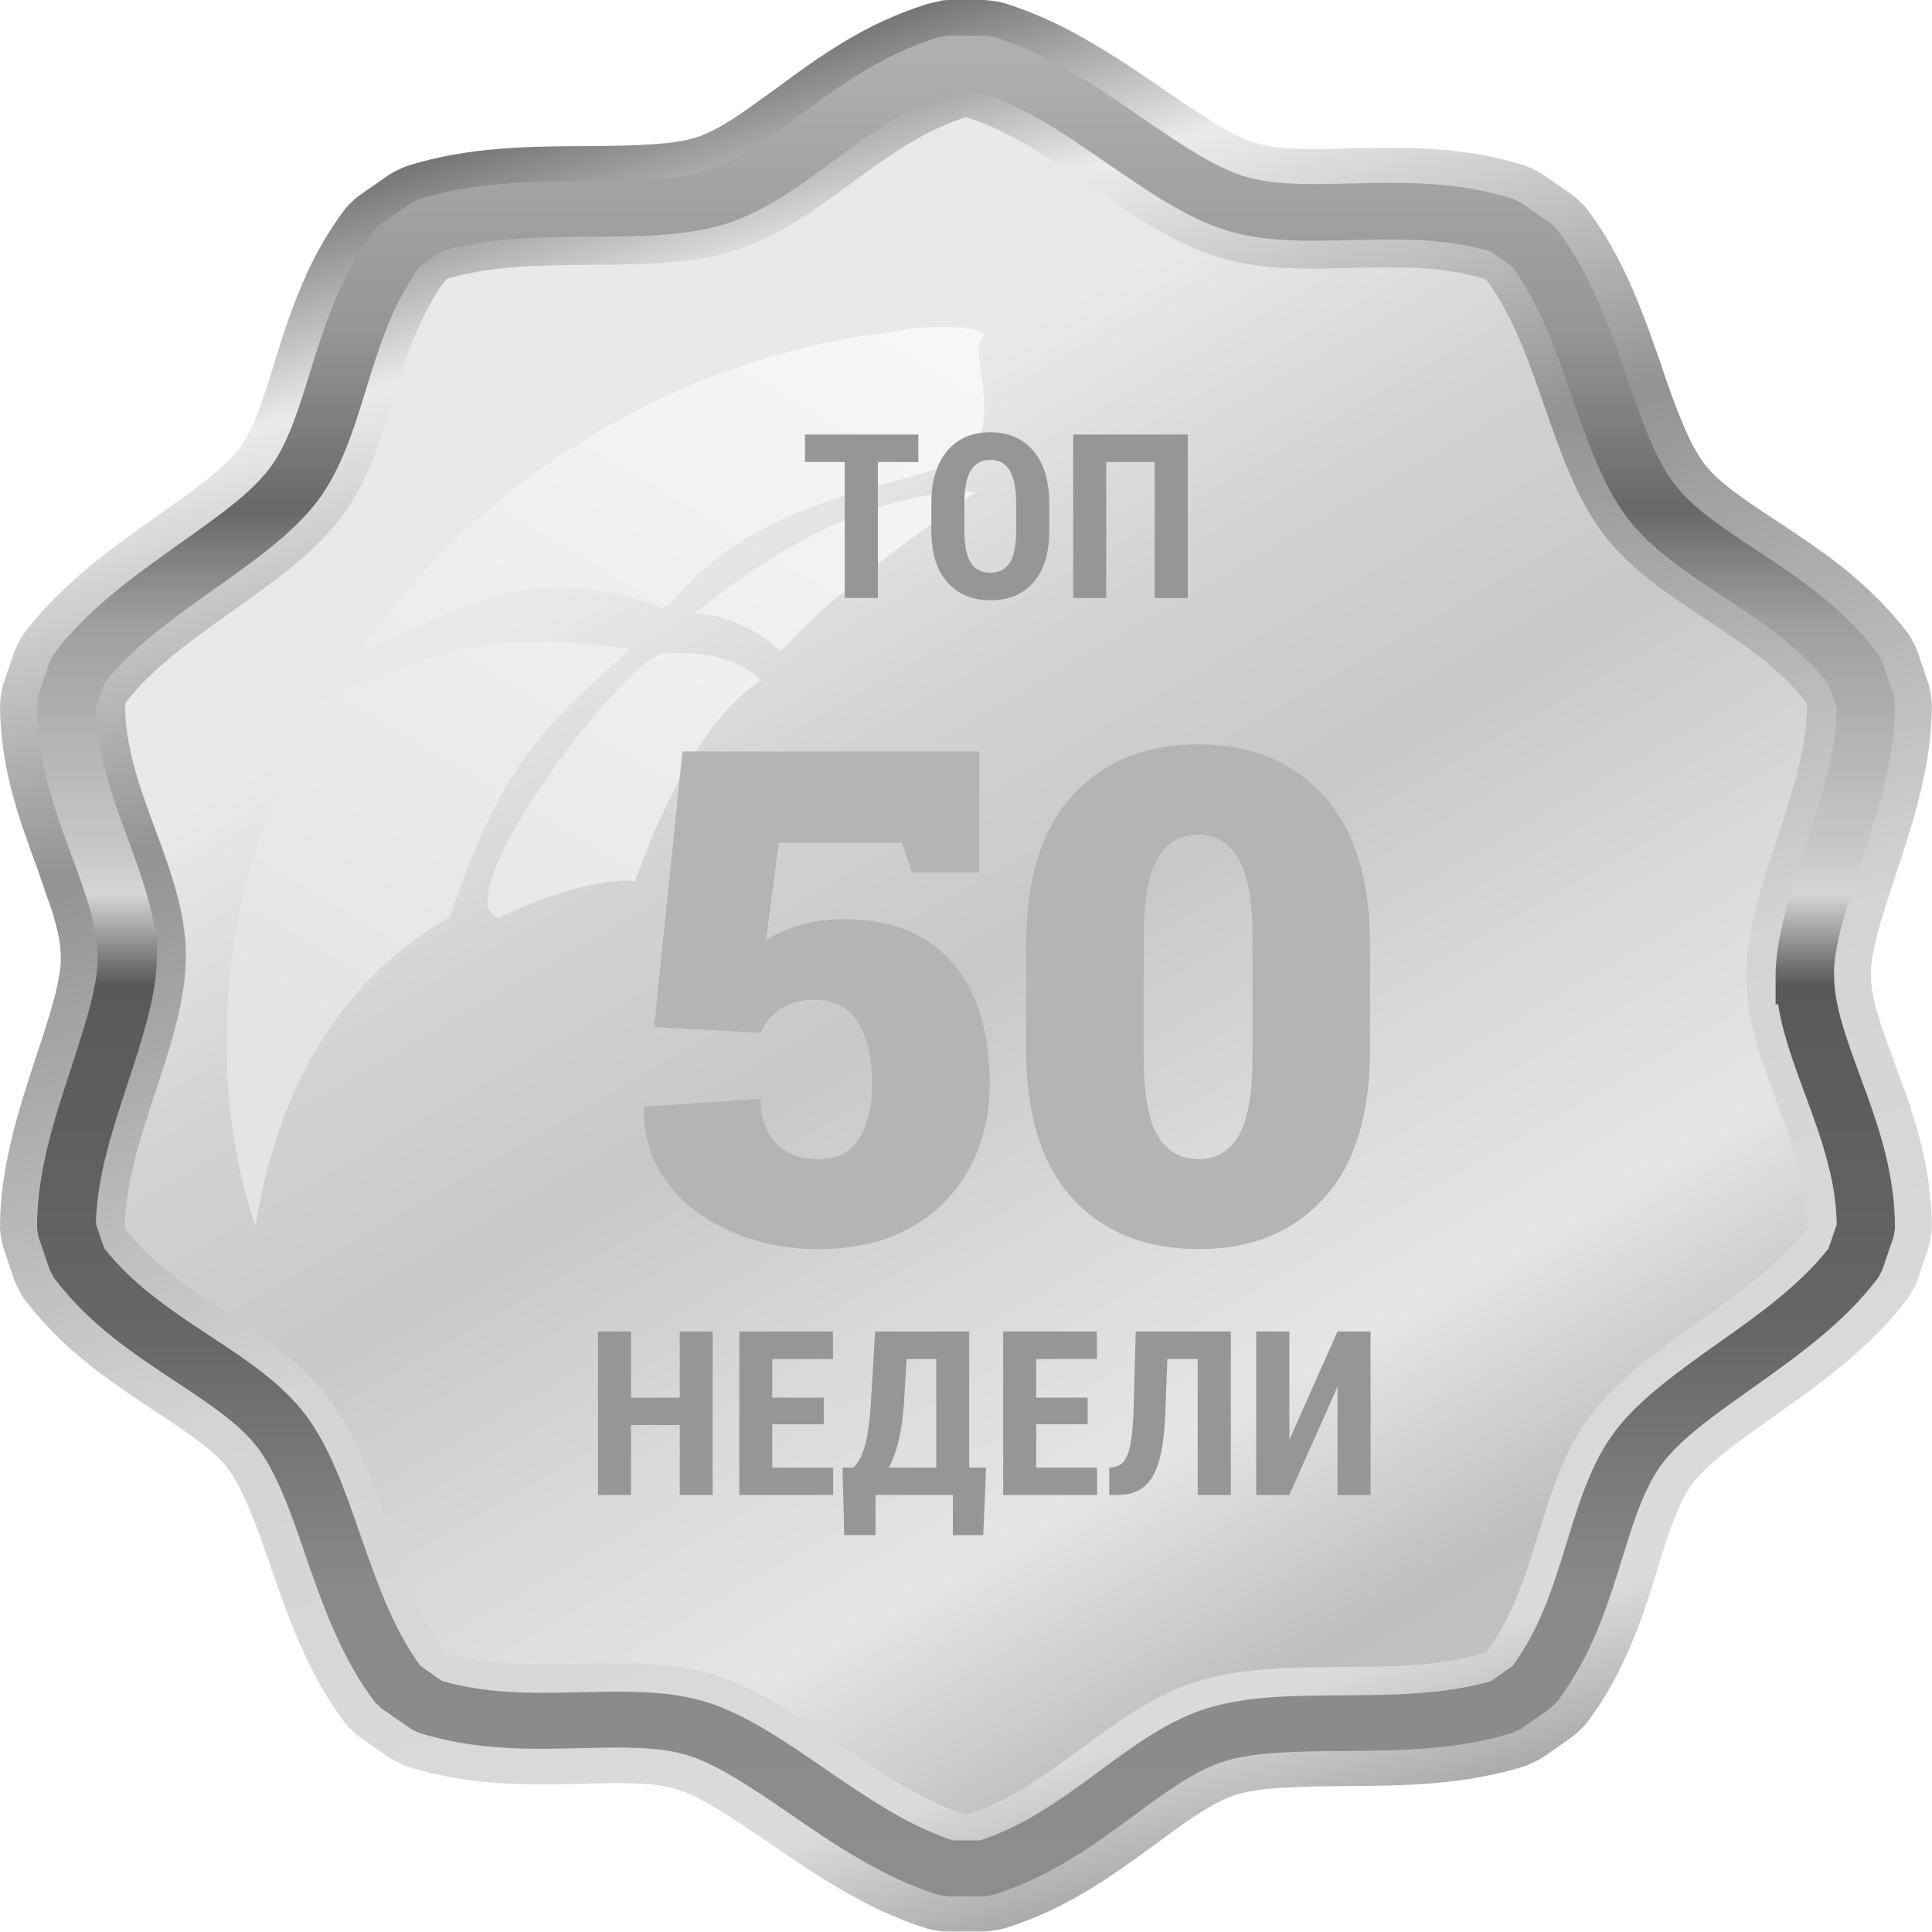 <svg width="84" height="84" viewBox="0 0 84 84" fill="none" xmlns="http://www.w3.org/2000/svg">
<path fill-rule="evenodd" clip-rule="evenodd" d="M43.676 0.138C44.35 0.349 45.008 0.609 45.648 0.903C46.248 1.179 46.848 1.5 47.454 1.855C48.071 2.215 48.596 2.547 49.086 2.868C49.547 3.173 50.049 3.516 50.551 3.859L50.592 3.887C51.347 4.407 52.103 4.922 52.801 5.349C53.441 5.736 54.047 6.046 54.577 6.212C55.587 6.528 57.069 6.495 58.557 6.456L58.69 6.445H59.065C60.132 6.423 61.199 6.406 62.278 6.478C63.57 6.561 64.896 6.761 66.275 7.192L66.5 7.281L66.857 7.453L67.077 7.58L68.357 8.471L68.547 8.626L68.83 8.898L68.992 9.08C70.612 11.223 71.449 13.632 72.285 16.04L72.308 16.112V16.118L72.314 16.14C72.579 16.91 72.85 17.685 73.185 18.471C73.462 19.13 73.762 19.711 74.091 20.149C74.396 20.553 74.829 20.946 75.325 21.323C75.85 21.727 76.513 22.164 77.176 22.602L77.194 22.613L77.24 22.64L77.269 22.662C77.713 22.956 78.157 23.249 78.641 23.587C79.161 23.947 79.651 24.301 80.084 24.645C80.585 25.043 81.081 25.475 81.572 25.962C82.062 26.45 82.523 26.97 82.956 27.535L83.089 27.745L83.267 28.083L83.36 28.299L83.85 29.739L83.908 29.966L83.971 30.342L83.994 30.586C83.994 33.282 83.204 35.674 82.414 38.066H82.408H82.414C82.108 38.985 81.808 39.904 81.624 40.608C81.554 40.884 81.485 41.172 81.433 41.466C81.393 41.698 81.358 41.909 81.347 42.097V42.407C81.347 42.911 81.456 43.476 81.629 44.062C81.808 44.677 82.079 45.419 82.356 46.166V46.172L82.431 46.377L83.106 48.21H83.077C83.21 48.614 83.337 49.023 83.446 49.439C83.608 50.037 83.74 50.662 83.838 51.338C83.937 52.013 83.994 52.694 83.994 53.387L83.971 53.63L83.908 54.007L83.85 54.234L83.36 55.673L83.267 55.889L83.089 56.233L82.956 56.443C82.541 56.997 82.079 57.517 81.589 58.01C81.116 58.486 80.608 58.94 80.089 59.366C79.582 59.787 79.08 60.169 78.584 60.54C78.14 60.867 77.621 61.238 77.096 61.603C76.738 61.858 76.375 62.113 75.936 62.434C75.532 62.727 75.181 62.993 74.915 63.209C74.644 63.425 74.385 63.657 74.131 63.901C73.923 64.106 73.733 64.311 73.577 64.521C73.433 64.71 73.306 64.92 73.191 65.141C73.07 65.374 72.948 65.651 72.827 65.95C72.695 66.282 72.573 66.631 72.452 66.996C72.279 67.517 72.187 67.821 72.095 68.12C71.939 68.63 71.783 69.139 71.587 69.715C71.408 70.252 71.207 70.806 70.964 71.392C70.71 72.002 70.434 72.594 70.122 73.159C69.793 73.757 69.418 74.344 68.992 74.903L68.83 75.091L68.547 75.362L68.357 75.517L67.077 76.409L66.857 76.536L66.5 76.708L66.275 76.796C64.925 77.217 63.575 77.428 62.226 77.538C60.997 77.638 59.67 77.649 58.349 77.66C57.9 77.666 57.45 77.666 56.965 77.677C56.561 77.688 56.123 77.705 55.627 77.738C55.229 77.766 54.871 77.799 54.56 77.849C54.272 77.893 53.995 77.954 53.741 78.031C53.251 78.186 52.731 78.463 52.195 78.801C51.63 79.155 50.978 79.637 50.32 80.119L50.263 80.163L50.257 80.168L50.199 80.207L50.176 80.229H50.17C49.819 80.49 49.444 80.761 48.907 81.137C48.411 81.481 47.915 81.813 47.419 82.118C46.842 82.466 46.26 82.787 45.666 83.07C45.048 83.358 44.391 83.618 43.681 83.839L43.445 83.895L43.053 83.956L42.799 83.978H41.218L40.953 83.972L40.561 83.911L40.324 83.856C39.65 83.646 38.992 83.385 38.352 83.092C37.752 82.815 37.152 82.494 36.546 82.14C35.935 81.785 35.404 81.453 34.914 81.126C34.441 80.816 33.928 80.462 33.408 80.108C32.653 79.587 31.897 79.072 31.136 78.618C30.807 78.419 30.49 78.247 30.201 78.109C29.93 77.976 29.671 77.871 29.423 77.793C28.413 77.478 26.931 77.511 25.443 77.549L25.31 77.561H24.935C24.508 77.572 24.07 77.577 23.614 77.577C22.991 77.577 22.386 77.566 21.815 77.533C21.14 77.494 20.477 77.422 19.813 77.311C19.133 77.195 18.44 77.035 17.731 76.813L17.506 76.725L17.148 76.553L16.929 76.425L15.649 75.534L15.453 75.379L15.17 75.108L15.008 74.919C13.388 72.777 12.551 70.368 11.715 67.965L11.692 67.899V67.893L11.686 67.871C11.415 67.101 11.15 66.326 10.815 65.54C10.538 64.881 10.238 64.294 9.915 63.862C9.61 63.458 9.177 63.071 8.675 62.688C8.15 62.284 7.487 61.847 6.824 61.41L6.806 61.398L6.76 61.371L6.731 61.349C6.287 61.055 5.843 60.762 5.359 60.424C4.839 60.064 4.349 59.71 3.917 59.366C3.415 58.968 2.919 58.536 2.428 58.049C1.938 57.561 1.477 57.041 1.044 56.471L0.911 56.26L0.733 55.917L0.64 55.701L0.15 54.261L0.092 54.034L0.023 53.652L0 53.403C0 52.047 0.208 50.745 0.513 49.478C0.813 48.243 1.194 47.08 1.575 45.923H1.58H1.575C1.88 45.004 2.18 44.085 2.365 43.376C2.434 43.099 2.503 42.811 2.555 42.518C2.596 42.285 2.63 42.075 2.642 41.886V41.576C2.642 40.962 2.463 40.236 2.215 39.461H2.209L1.707 38.016L1.644 37.817C0.819 35.591 0 33.36 0 30.591L0.023 30.348L0.087 29.971L0.144 29.744L0.634 28.305L0.727 28.089L0.906 27.751L1.038 27.54C1.454 26.987 1.915 26.472 2.405 25.979C2.884 25.503 3.386 25.054 3.905 24.622C4.413 24.202 4.914 23.82 5.41 23.454C5.855 23.128 6.374 22.757 6.893 22.391C7.256 22.136 7.614 21.882 8.058 21.561C8.462 21.267 8.814 21.001 9.079 20.785C9.35 20.57 9.61 20.337 9.863 20.093C10.071 19.889 10.261 19.684 10.417 19.473C10.561 19.285 10.688 19.075 10.803 18.853C10.925 18.62 11.046 18.344 11.167 18.045C11.3 17.712 11.421 17.364 11.542 16.998C11.715 16.478 11.807 16.173 11.899 15.874C12.055 15.365 12.211 14.855 12.407 14.285C12.586 13.748 12.788 13.194 13.03 12.607C13.284 11.998 13.555 11.412 13.866 10.847C14.195 10.249 14.57 9.662 14.997 9.097L15.158 8.914L15.441 8.643L15.637 8.488L16.918 7.597L17.137 7.469L17.494 7.298L17.719 7.209C19.069 6.788 20.419 6.572 21.769 6.467C22.997 6.367 24.324 6.356 25.645 6.351C26.095 6.345 26.544 6.345 27.029 6.334C27.433 6.323 27.871 6.307 28.373 6.273C28.771 6.246 29.129 6.212 29.44 6.163C29.729 6.118 30.005 6.057 30.259 5.98C30.922 5.775 31.672 5.315 32.457 4.773L33.489 4.031L33.68 3.892L33.76 3.832C35.675 2.425 37.602 1.019 40.324 0.172L40.561 0.116L40.953 0.022L41.213 0H42.793L43.047 0.022L43.439 0.083L43.676 0.138ZM37.163 8.239L37.74 8.97L37.273 8.377L37.163 8.239ZM37.163 8.239L37.734 8.953L37.746 8.97L37.163 8.239ZM17.143 66.21L17.148 66.227V66.232L17.904 65.994L18.042 65.928L17.985 65.944L17.143 66.21ZM46.837 75.761L46.26 75.03L46.721 75.623L46.837 75.761ZM46.842 75.761L46.271 75.047L46.26 75.03L46.842 75.761ZM58.332 72.173L58.326 71.254V71.271L58.332 72.173ZM44.31 12.364C43.647 11.91 42.989 11.456 42.407 11.09C42.285 11.013 42.164 10.941 42.043 10.869C41.991 10.902 41.934 10.941 41.876 10.974C41.605 11.151 41.351 11.334 41.097 11.511C40.999 11.583 40.624 11.854 40.255 12.126C39.315 12.818 38.375 13.51 37.302 14.158C36.194 14.822 35.001 15.415 33.61 15.847C32.941 16.057 32.243 16.218 31.534 16.339C30.819 16.467 30.144 16.544 29.492 16.6C28.938 16.644 28.287 16.672 27.588 16.688C26.983 16.705 26.331 16.71 25.685 16.71C25.31 16.71 24.93 16.716 24.526 16.721C24.185 16.727 23.816 16.738 23.395 16.76C23.28 16.766 23.141 16.771 22.974 16.788C22.951 16.843 22.934 16.904 22.911 16.965C22.79 17.286 22.692 17.574 22.605 17.851C22.518 18.117 22.415 18.454 22.311 18.792C22.155 19.302 21.999 19.811 21.803 20.381C21.624 20.918 21.422 21.472 21.18 22.059C20.927 22.668 20.655 23.26 20.344 23.825C20.015 24.423 19.64 25.01 19.213 25.575C18.792 26.128 18.337 26.643 17.846 27.136C17.373 27.612 16.866 28.066 16.347 28.498C15.839 28.914 15.343 29.301 14.841 29.667C14.403 29.993 13.878 30.359 13.353 30.73C13.128 30.89 12.897 31.051 12.401 31.411C12.072 31.649 11.767 31.876 11.502 32.081C11.409 32.153 11.305 32.236 11.178 32.335C11.23 32.502 11.282 32.673 11.34 32.845C11.519 33.382 11.698 33.864 11.871 34.351V34.356C12.269 35.431 12.661 36.505 12.961 37.623C13.122 38.221 13.255 38.847 13.353 39.522C13.451 40.198 13.509 40.879 13.509 41.571V42.8V44.334H13.232C13.122 44.943 12.984 45.541 12.828 46.128C12.534 47.23 12.234 48.143 11.934 49.051V49.057C11.646 49.926 11.363 50.795 11.155 51.582C11.201 51.615 11.254 51.654 11.305 51.692C11.836 52.085 12.378 52.44 12.92 52.8V52.794L12.967 52.827C14.985 54.156 16.998 55.491 18.689 57.727C19.104 58.281 19.479 58.857 19.813 59.455C20.142 60.042 20.43 60.64 20.696 61.249C20.938 61.803 21.157 62.373 21.376 62.954C21.509 63.303 21.734 63.962 21.965 64.632L22.005 64.726L22.115 65.053C22.259 65.463 22.415 65.9 22.622 66.443C22.715 66.686 22.813 66.924 22.905 67.146C22.98 67.151 23.049 67.151 23.107 67.151C23.741 67.168 24.428 67.151 25.114 67.135H25.12C26.308 67.107 27.502 67.074 28.684 67.146C29.359 67.19 30.023 67.257 30.692 67.367C31.367 67.484 32.065 67.644 32.774 67.865C33.449 68.076 34.106 68.336 34.747 68.63C35.347 68.906 35.946 69.228 36.552 69.582C37.163 69.936 37.694 70.269 38.179 70.595C38.652 70.905 39.171 71.26 39.684 71.614C40.232 71.99 40.786 72.373 41.282 72.688C41.507 72.832 41.726 72.971 41.957 73.103C42.009 73.07 42.066 73.031 42.118 72.998C42.603 72.677 43.168 72.262 43.733 71.847C44.673 71.154 45.614 70.462 46.687 69.814C47.794 69.15 48.988 68.558 50.378 68.126C51.053 67.915 51.745 67.755 52.455 67.633C53.17 67.506 53.845 67.428 54.496 67.373C55.05 67.329 55.702 67.301 56.4 67.284C57.006 67.267 57.657 67.262 58.303 67.262C58.678 67.262 59.059 67.257 59.463 67.251C59.803 67.245 60.172 67.234 60.593 67.212C60.709 67.207 60.847 67.196 61.014 67.184L61.084 67.007C61.205 66.686 61.303 66.393 61.389 66.121C61.476 65.856 61.58 65.518 61.683 65.186C61.839 64.676 61.995 64.167 62.191 63.591C62.37 63.054 62.572 62.5 62.814 61.913C63.068 61.304 63.339 60.712 63.656 60.147C63.985 59.549 64.354 58.962 64.787 58.398C65.202 57.844 65.663 57.329 66.154 56.836C66.627 56.36 67.134 55.911 67.653 55.474C68.161 55.053 68.663 54.671 69.159 54.306C69.597 53.979 70.122 53.608 70.641 53.243C70.866 53.082 71.097 52.922 71.593 52.562C71.922 52.324 72.227 52.096 72.493 51.892C72.585 51.82 72.689 51.737 72.816 51.631C72.799 51.565 72.775 51.498 72.758 51.438C72.683 51.194 72.591 50.928 72.493 50.646H72.481L72.193 49.815L72.124 49.633V49.627L72.118 49.605C71.299 47.385 70.486 45.159 70.486 42.401V41.194V39.661H70.762C70.872 39.052 71.01 38.454 71.166 37.867C71.46 36.765 71.76 35.851 72.06 34.938C72.349 34.068 72.631 33.199 72.839 32.413C72.793 32.38 72.741 32.341 72.689 32.302C72.441 32.119 72.175 31.937 71.899 31.748C71.506 31.483 71.287 31.339 71.074 31.195V31.2L71.028 31.167C69.009 29.838 66.996 28.504 65.306 26.267C64.891 25.713 64.516 25.137 64.181 24.539C63.852 23.953 63.558 23.355 63.298 22.745C63.056 22.192 62.837 21.622 62.618 21.04C62.491 20.686 62.26 20.032 62.029 19.363L61.989 19.268L61.88 18.942C61.735 18.526 61.58 18.095 61.372 17.552C61.28 17.308 61.182 17.07 61.089 16.849C61.014 16.843 60.945 16.843 60.888 16.843C60.259 16.827 59.572 16.843 58.886 16.86H58.874C57.686 16.887 56.492 16.921 55.31 16.849C54.635 16.804 53.972 16.738 53.308 16.627C52.633 16.511 51.935 16.35 51.226 16.129C50.551 15.918 49.894 15.658 49.253 15.365C48.653 15.088 48.054 14.767 47.448 14.412C46.837 14.058 46.306 13.726 45.821 13.399C45.343 13.073 44.824 12.718 44.31 12.364ZM8.865 35.37L8.052 35.641L7.966 35.674L8.208 35.597L8.865 35.37ZM10.313 41.266V41.244L9.356 41.266H10.313ZM8.889 48.138L7.971 47.861L7.995 47.872L8.075 47.894L8.889 48.138ZM72.55 55.723L73.116 56.46L72.977 56.277L72.55 55.723ZM73.687 42.728V42.756L74.644 42.728H73.687ZM75.181 35.879L76.023 36.134L76.011 36.128L75.925 36.1L75.181 35.879ZM7.96 47.855L7.925 47.844L7.977 47.861L7.96 47.855ZM18.406 65.811L18.198 65.878L18.187 65.883L18.331 65.839L18.406 65.811ZM18.319 65.845L18.181 65.889L18.06 65.944L18.319 65.845ZM75.884 48.37L76.04 48.32H76.034L75.884 48.37Z" fill="url(#paint0_linear)"/>
<path fill-rule="evenodd" clip-rule="evenodd" d="M43.185 1.595C44.408 1.977 45.539 2.525 46.635 3.162C47.713 3.787 48.688 4.463 49.669 5.133C51.209 6.19 52.755 7.248 54.087 7.663C55.362 8.062 57.011 8.023 58.661 7.979L58.69 7.973V7.979C60.997 7.923 63.304 7.868 65.779 8.643L66.136 8.815L67.417 9.706L67.7 9.977C69.188 11.943 69.984 14.23 70.774 16.517L70.797 16.588V16.594V16.599C71.379 18.277 71.968 19.944 72.793 21.035C73.577 22.076 74.938 22.973 76.294 23.869L76.311 23.881C77.251 24.501 78.186 25.121 79.063 25.818C79.997 26.56 80.879 27.402 81.658 28.432L81.837 28.77L82.327 30.209L82.391 30.586C82.391 33.05 81.641 35.325 80.885 37.606C80.579 38.526 80.28 39.445 80.072 40.248C79.899 40.906 79.778 41.532 79.743 42.102V42.418C79.743 43.708 80.291 45.197 80.839 46.687C81.22 47.722 81.6 48.752 81.889 49.832C82.189 50.961 82.391 52.135 82.391 53.403L82.327 53.78L81.837 55.219L81.658 55.557C80.903 56.559 80.003 57.423 79.04 58.22C78.105 58.99 77.124 59.688 76.144 60.385C75.348 60.95 74.546 61.515 73.883 62.052C73.243 62.567 72.683 63.093 72.274 63.63C71.893 64.134 71.587 64.748 71.322 65.413C71.028 66.149 70.791 66.924 70.549 67.694C70.232 68.729 69.909 69.765 69.47 70.828C69.02 71.918 68.461 72.982 67.688 74.006L67.405 74.277L66.125 75.169L65.767 75.34C63.345 76.093 60.836 76.115 58.332 76.132C57.386 76.138 56.446 76.149 55.5 76.21C54.658 76.27 53.879 76.376 53.233 76.575C51.97 76.968 50.655 77.937 49.34 78.906L49.276 78.956C48.405 79.598 47.534 80.235 46.56 80.827C45.533 81.448 44.431 81.996 43.174 82.389L42.782 82.45H41.201L40.809 82.389C39.592 82.007 38.456 81.459 37.36 80.822C36.281 80.196 35.3 79.521 34.326 78.851C33.541 78.308 32.751 77.771 31.972 77.306C31.251 76.874 30.559 76.525 29.913 76.32C28.638 75.922 26.989 75.966 25.339 76.005L25.31 76.01V76.005C24.18 76.032 23.049 76.06 21.913 75.988C20.701 75.916 19.479 75.733 18.215 75.34L17.864 75.169L16.583 74.277L16.3 74.006C14.812 72.04 14.022 69.754 13.226 67.467L13.203 67.395V67.389V67.384C12.62 65.706 12.032 64.04 11.207 62.949C10.423 61.908 9.062 61.011 7.706 60.114L7.689 60.103C6.749 59.483 5.814 58.862 4.937 58.165C4.003 57.423 3.121 56.581 2.342 55.551L2.163 55.214L1.673 53.774L1.609 53.398C1.609 50.934 2.359 48.658 3.115 46.377C3.403 45.463 3.709 44.544 3.917 43.741C4.09 43.082 4.211 42.451 4.245 41.886V41.571C4.245 40.281 3.697 38.791 3.149 37.302C2.376 35.203 1.604 33.105 1.604 30.591L1.667 30.215L2.157 28.775L2.336 28.437C3.092 27.435 3.986 26.572 4.955 25.774C5.889 24.999 6.87 24.307 7.85 23.609C8.646 23.044 9.448 22.48 10.111 21.943C10.752 21.428 11.311 20.902 11.721 20.365C12.101 19.861 12.407 19.246 12.672 18.582C12.967 17.845 13.203 17.07 13.445 16.3C13.762 15.265 14.086 14.23 14.524 13.167C14.974 12.076 15.533 11.013 16.306 9.994L16.589 9.723L17.869 8.831L18.221 8.66C20.644 7.907 23.153 7.884 25.656 7.868C26.602 7.862 27.542 7.857 28.488 7.79C29.331 7.729 30.109 7.624 30.755 7.425C32.018 7.032 33.334 6.063 34.649 5.094C36.483 3.743 38.317 2.392 40.82 1.611L41.213 1.55H42.793L43.185 1.595ZM45.314 5.254C44.443 4.751 43.543 4.308 42.586 3.987H41.414C39.413 4.651 37.804 5.836 36.2 7.021C34.712 8.117 33.224 9.213 31.551 9.734C30.674 10.005 29.7 10.143 28.673 10.216C27.75 10.282 26.712 10.287 25.674 10.293C23.447 10.31 21.221 10.326 19.202 10.913L18.262 11.572C17.679 12.375 17.246 13.205 16.895 14.058C16.514 14.983 16.202 15.985 15.897 16.982C15.637 17.823 15.378 18.67 15.066 19.445C14.726 20.293 14.328 21.096 13.797 21.793C13.267 22.496 12.557 23.161 11.761 23.803C10.988 24.429 10.186 24.999 9.379 25.569C8.433 26.239 7.493 26.909 6.633 27.618C5.855 28.26 5.139 28.947 4.528 29.722L4.17 30.774C4.211 32.806 4.886 34.65 5.566 36.488C6.039 37.773 6.512 39.057 6.714 40.342H6.824V41.571C6.824 42.423 6.656 43.354 6.403 44.323C6.154 45.275 5.855 46.194 5.549 47.113C4.88 49.151 4.205 51.183 4.17 53.215L4.528 54.267C5.139 55.042 5.831 55.695 6.57 56.282C7.406 56.947 8.283 57.528 9.16 58.104L9.177 58.115C10.717 59.128 12.251 60.147 13.284 61.515C14.339 62.91 14.997 64.809 15.66 66.708L15.689 66.797C16.387 68.796 17.085 70.794 18.273 72.422L19.213 73.081C20.177 73.364 21.134 73.496 22.092 73.557C23.17 73.624 24.237 73.596 25.299 73.574L25.328 73.569V73.574C27.191 73.53 29.048 73.485 30.721 74.006C31.592 74.277 32.462 74.715 33.339 75.241C34.153 75.728 34.989 76.298 35.825 76.874C36.789 77.538 37.758 78.197 38.704 78.751C39.575 79.26 40.474 79.698 41.432 80.019H42.608C43.566 79.698 44.425 79.272 45.233 78.779C46.115 78.242 46.975 77.61 47.829 76.985L47.892 76.935C49.357 75.855 50.828 74.787 52.478 74.272C53.354 74 54.329 73.862 55.356 73.79C56.279 73.724 57.317 73.718 58.355 73.712C60.582 73.696 62.814 73.679 64.827 73.092L65.767 72.433C66.35 71.631 66.782 70.8 67.134 69.947C67.515 69.023 67.826 68.02 68.132 67.024C68.392 66.182 68.651 65.335 68.963 64.56C69.297 63.713 69.701 62.91 70.232 62.212C70.762 61.509 71.472 60.845 72.268 60.203C73.041 59.577 73.843 59.007 74.65 58.436C75.596 57.766 76.542 57.096 77.396 56.388C78.174 55.745 78.889 55.059 79.501 54.283L79.859 53.231C79.841 52.257 79.68 51.338 79.438 50.447C79.172 49.444 78.814 48.481 78.457 47.517C77.984 46.233 77.511 44.948 77.309 43.664H77.2V42.44C77.2 41.587 77.367 40.657 77.621 39.688C77.869 38.736 78.174 37.817 78.474 36.892C79.143 34.855 79.818 32.823 79.853 30.791L79.495 29.738C78.884 28.963 78.192 28.31 77.453 27.723C76.617 27.059 75.74 26.477 74.863 25.901L74.846 25.89C73.306 24.877 71.772 23.858 70.739 22.496C69.684 21.101 69.026 19.202 68.363 17.303L68.334 17.214C67.636 15.215 66.938 13.216 65.75 11.589L64.81 10.93C62.785 10.337 60.755 10.393 58.724 10.443L58.696 10.448V10.443C56.833 10.487 54.975 10.531 53.303 10.011C51.601 9.479 49.899 8.311 48.198 7.143C47.223 6.467 46.26 5.803 45.314 5.254ZM70.808 16.605L13.197 67.389L70.808 16.605ZM45.233 11.118C44.57 10.659 43.901 10.204 43.272 9.811C42.845 9.546 42.43 9.302 42.014 9.092C41.668 9.28 41.316 9.49 40.97 9.723C40.434 10.077 39.863 10.498 39.292 10.919C37.458 12.27 35.623 13.621 33.126 14.396C31.892 14.778 30.64 14.977 29.371 15.077C28.2 15.171 26.942 15.177 25.685 15.188C24.901 15.193 24.116 15.199 23.314 15.238C22.807 15.26 22.317 15.298 21.861 15.365C21.694 15.708 21.544 16.079 21.405 16.467C21.174 17.087 20.978 17.729 20.782 18.366C20.465 19.401 20.142 20.437 19.704 21.5C19.254 22.59 18.694 23.654 17.921 24.678C17.166 25.68 16.266 26.544 15.303 27.341C14.368 28.111 13.388 28.808 12.407 29.506C11.761 29.966 11.115 30.42 10.504 30.896C10.111 31.2 9.736 31.505 9.408 31.815C9.604 32.784 9.99 33.825 10.371 34.866C10.752 35.896 11.132 36.931 11.421 38.005C11.721 39.135 11.922 40.308 11.922 41.576V42.806H11.848C11.657 44.838 11.04 46.72 10.417 48.603C10.008 49.843 9.604 51.078 9.402 52.163C9.69 52.423 10.013 52.672 10.348 52.922C10.896 53.326 11.473 53.708 12.044 54.084C13.953 55.347 15.862 56.603 17.408 58.641C18.164 59.638 18.74 60.723 19.236 61.852C19.692 62.899 20.09 64.04 20.482 65.18L20.494 65.197H20.488C20.909 66.409 21.33 67.616 21.844 68.613C22.247 68.663 22.657 68.685 23.078 68.696C23.753 68.713 24.456 68.696 25.166 68.679C26.308 68.652 27.45 68.624 28.592 68.691C29.803 68.768 31.026 68.945 32.284 69.338C33.501 69.72 34.637 70.269 35.733 70.905C36.812 71.531 37.792 72.206 38.767 72.876C39.863 73.629 40.959 74.382 41.986 74.903C42.332 74.715 42.684 74.504 43.03 74.272C43.566 73.917 44.137 73.496 44.708 73.076C46.542 71.725 48.377 70.379 50.88 69.599C52.114 69.216 53.366 69.017 54.635 68.918C55.806 68.823 57.063 68.818 58.321 68.807C59.105 68.801 59.89 68.796 60.691 68.757C61.199 68.735 61.689 68.696 62.145 68.63C62.312 68.286 62.462 67.915 62.601 67.533C62.831 66.908 63.027 66.271 63.224 65.634C63.541 64.599 63.864 63.563 64.302 62.5C64.752 61.41 65.311 60.346 66.085 59.322C66.84 58.325 67.74 57.456 68.703 56.659C69.638 55.884 70.618 55.192 71.599 54.494C72.245 54.034 72.891 53.58 73.502 53.104C73.894 52.8 74.269 52.49 74.598 52.185C74.523 51.809 74.419 51.421 74.298 51.028C74.114 50.43 73.871 49.782 73.635 49.134C72.862 47.036 72.089 44.937 72.089 42.423V41.194H72.164C72.354 39.162 72.972 37.28 73.594 35.397C74.004 34.157 74.408 32.922 74.61 31.837C74.321 31.577 73.998 31.328 73.664 31.078C73.116 30.674 72.539 30.292 71.962 29.916C70.053 28.653 68.144 27.396 66.598 25.359C65.842 24.362 65.265 23.277 64.769 22.148C64.314 21.101 63.916 19.96 63.523 18.82L63.512 18.803H63.518C63.097 17.596 62.675 16.384 62.168 15.387C61.764 15.337 61.355 15.315 60.934 15.304C60.259 15.287 59.549 15.304 58.846 15.32C57.703 15.348 56.561 15.376 55.419 15.304C54.208 15.232 52.985 15.049 51.722 14.656C50.499 14.274 49.369 13.726 48.273 13.089C47.194 12.463 46.214 11.788 45.233 11.118ZM44.662 7.757L73.41 27.906C71.685 26.765 69.955 25.625 68.668 23.919C68.046 23.094 67.555 22.175 67.134 21.206C66.679 20.165 66.315 19.119 65.952 18.072L65.94 18.056C65.398 16.5 64.856 14.944 64.1 13.665L63.806 13.172L63.235 13.067C62.526 12.934 61.77 12.873 60.986 12.857C60.253 12.84 59.515 12.857 58.776 12.873C57.715 12.901 56.648 12.923 55.569 12.857C54.554 12.796 53.533 12.646 52.507 12.325C51.474 12.004 50.517 11.539 49.588 10.996C48.642 10.448 47.679 9.784 46.71 9.119C46.035 8.66 45.36 8.195 44.662 7.757ZM42.528 6.605L44.656 7.763C43.941 7.309 43.231 6.91 42.528 6.605ZM41.472 6.605L42.533 6.6L42.003 6.367L41.472 6.605ZM39.523 7.707L41.472 6.611C40.809 6.904 40.157 7.287 39.523 7.707ZM37.74 8.97L39.517 7.707C38.9 8.117 38.323 8.543 37.74 8.97ZM32.33 12.065C34.418 11.412 36.079 10.193 37.74 8.97L32.33 12.065ZM29.157 12.63C30.253 12.541 31.32 12.38 32.33 12.065L29.157 12.63ZM25.674 12.746C26.821 12.735 27.969 12.729 29.157 12.635L25.674 12.746ZM23.188 12.796L25.679 12.746C24.82 12.751 23.96 12.757 23.188 12.796ZM20.759 13.067L23.182 12.796C22.34 12.835 21.526 12.912 20.759 13.067ZM19.9 13.671L20.759 13.067L20.182 13.183L19.9 13.671ZM18.994 15.647L19.9 13.665C19.542 14.291 19.248 14.961 18.994 15.647ZM18.331 17.674L18.994 15.647C18.758 16.295 18.544 16.987 18.331 17.674ZM17.333 20.597C17.714 19.672 18.025 18.67 18.331 17.674L17.333 20.597ZM15.851 23.238C16.497 22.386 16.958 21.505 17.333 20.603L15.851 23.238ZM13.63 25.492C14.455 24.811 15.216 24.074 15.851 23.238L13.63 25.492ZM10.884 27.54C11.83 26.87 12.77 26.201 13.63 25.492L10.884 27.54ZM8.906 28.985L10.884 27.54C10.204 28.022 9.529 28.498 8.906 28.985ZM7.1 30.575L8.906 28.985C8.237 29.5 7.62 30.026 7.1 30.575ZM6.777 31.544L7.1 30.575L6.708 30.99L6.777 31.544ZM7.96 35.68L6.772 31.544C6.945 32.928 7.452 34.301 7.96 35.68ZM8.94 38.609C8.675 37.612 8.318 36.643 7.966 35.68L8.94 38.609ZM9.356 41.266C9.327 40.342 9.165 39.461 8.94 38.609L9.356 41.266ZM9.356 41.576V41.266V41.576ZM7.977 47.861C8.664 45.773 9.356 43.68 9.356 41.576L7.977 47.861ZM6.772 52.456L7.977 47.855C7.458 49.422 6.945 50.989 6.772 52.456ZM7.106 53.425L6.772 52.456L6.708 53.01L7.106 53.425ZM8.79 54.865L7.106 53.425C7.608 53.94 8.179 54.416 8.79 54.865ZM10.59 56.094L8.79 54.865C9.356 55.28 9.973 55.684 10.59 56.094ZM15.332 60.075C14.045 58.37 12.315 57.229 10.59 56.094L15.332 60.075ZM16.872 62.788C16.451 61.819 15.96 60.9 15.332 60.075L16.872 62.788ZM18.054 65.922C17.691 64.876 17.327 63.829 16.872 62.788L18.054 65.922ZM18.06 65.944L18.048 65.928L18.06 65.944ZM19.9 70.335L18.06 65.944C18.602 67.5 19.138 69.056 19.9 70.335ZM20.765 70.933L19.9 70.335L20.194 70.828L20.765 70.933ZM23.009 71.143L20.759 70.933C21.474 71.066 22.23 71.121 23.009 71.143ZM25.218 71.121L23.009 71.143C23.741 71.16 24.48 71.143 25.218 71.121ZM28.431 71.138C27.352 71.071 26.285 71.099 25.224 71.121L28.431 71.138ZM31.494 71.669C30.461 71.348 29.446 71.199 28.425 71.138L31.494 71.669ZM34.412 72.998C33.483 72.461 32.52 71.99 31.494 71.669L34.412 72.998ZM37.29 74.875C36.327 74.211 35.358 73.552 34.412 72.998L37.29 74.875ZM41.472 77.394L37.29 74.875C38.686 75.833 40.076 76.791 41.472 77.394ZM42.528 77.389L41.467 77.394L41.997 77.627L42.528 77.389ZM44.477 76.293L42.528 77.389C43.191 77.096 43.843 76.713 44.477 76.293ZM46.26 75.03L44.477 76.293C45.1 75.883 45.677 75.457 46.26 75.03ZM51.67 71.935C49.582 72.583 47.921 73.807 46.26 75.03L51.67 71.935ZM54.843 71.365C53.747 71.453 52.679 71.614 51.67 71.93L54.843 71.365ZM58.326 71.254C57.179 71.265 56.036 71.271 54.843 71.365L58.326 71.254ZM60.818 71.204L58.326 71.254C59.18 71.249 60.04 71.243 60.818 71.204ZM63.241 70.933L60.818 71.204C61.66 71.165 62.474 71.082 63.241 70.933ZM64.1 70.329L63.241 70.933L63.818 70.822L64.1 70.329ZM65.006 68.347L64.1 70.329C64.464 69.704 64.752 69.039 65.006 68.347ZM65.669 66.326L65.006 68.353C65.242 67.699 65.456 67.013 65.669 66.326ZM66.667 63.397C66.286 64.322 65.975 65.324 65.669 66.321L66.667 63.397ZM68.149 60.762C67.503 61.614 67.042 62.495 66.667 63.403L68.149 60.762ZM70.37 58.508C69.545 59.189 68.784 59.926 68.149 60.762L70.37 58.508ZM73.116 56.459C72.17 57.13 71.23 57.8 70.37 58.508L73.116 56.459ZM75.094 55.014L73.116 56.459C73.796 55.978 74.477 55.496 75.094 55.014ZM76.9 53.425L75.094 55.014C75.763 54.499 76.38 53.974 76.9 53.425ZM77.228 52.456L76.905 53.425L77.297 53.01L77.228 52.456ZM76.744 50.341L77.228 52.456C77.142 51.759 76.963 51.05 76.744 50.341ZM76.04 48.32L76.744 50.341C76.525 49.644 76.282 48.979 76.04 48.32ZM74.65 42.728C74.713 44.71 75.377 46.515 76.04 48.315L74.65 42.728ZM74.65 42.423V42.734V42.423ZM76.023 36.139C75.336 38.232 74.644 40.319 74.644 42.423L76.023 36.139ZM77.228 31.538L76.023 36.134C76.542 34.572 77.055 33.011 77.228 31.538ZM76.894 30.569L77.228 31.538L77.292 30.984L76.894 30.569ZM75.21 29.135L76.894 30.569C76.392 30.054 75.821 29.584 75.21 29.135ZM73.41 27.906L75.21 29.135C74.644 28.72 74.027 28.31 73.41 27.906Z" fill="url(#paint1_linear)"/>
<path fill-rule="evenodd" clip-rule="evenodd" d="M42.003 5.094C45.77 6.268 49.138 9.988 52.905 11.162C56.671 12.336 60.836 10.963 64.602 12.142C66.933 15.221 67.377 20.127 69.707 23.205C72.037 26.284 76.242 27.524 78.572 30.597C78.572 34.401 75.925 38.625 75.925 42.423C75.925 46.227 78.572 49.605 78.572 53.403C76.242 56.482 71.518 58.403 69.188 61.481C66.858 64.56 66.933 68.785 64.602 71.858C60.836 73.031 55.835 71.924 52.068 73.098C48.302 74.272 45.77 77.732 42.003 78.906C38.236 77.732 34.868 74.011 31.101 72.832C27.335 71.658 23.17 73.031 19.404 71.852C17.073 68.779 16.629 63.868 14.299 60.789C11.969 57.716 7.764 56.476 5.434 53.398C5.434 49.594 8.081 45.369 8.081 41.571C8.081 37.767 5.434 34.389 5.434 30.591C7.764 27.518 12.488 25.591 14.818 22.513C17.148 19.44 17.073 15.21 19.404 12.137C23.17 10.963 28.177 12.07 31.938 10.896C35.704 9.728 38.236 6.268 42.003 5.094Z" fill="url(#paint2_linear)"/>
<path fill-rule="evenodd" clip-rule="evenodd" d="M27.416 28.205C23.747 31.522 21.844 33.05 19.565 39.866C14.363 42.85 11.98 47.905 11.104 53.326C10.284 50.834 9.84 48.143 9.84 45.309C9.84 40.048 11.357 34.96 13.999 30.47C19.583 28.033 21.515 27.43 27.416 28.205ZM30.138 26.721C34.164 23.443 38.496 21.301 42.43 21.389C39.477 23.504 36.31 25.724 33.933 28.332C32.826 27.175 30.813 26.538 30.138 26.721ZM21.699 39.921C23.395 39.035 26.066 38.149 27.606 38.315C29.256 33.775 31.055 30.913 33.086 29.578C31.817 28.338 29.977 28.388 28.852 28.382C27.046 28.72 19.173 39.185 21.699 39.921ZM38.952 14.418C29.423 15.47 20.973 20.808 15.678 28.194C18.567 27.607 22.322 23.842 28.794 26.45C29.1 26.295 28.794 26.361 29.152 26.278C32.711 21.727 38.865 21.229 41.178 20.199C43.924 19.518 42.268 15.67 42.591 14.856C43.687 13.948 39.211 14.213 38.952 14.418Z" fill="url(#paint3_linear)"/>
<g filter="url(#filter0_di)">
<path d="M33.56 52.308C32.203 52.308 30.943 52.054 29.781 51.546C28.619 51.038 27.691 50.325 26.998 49.407C26.305 48.48 25.973 47.4 26.002 46.17L26.031 46.111L31.07 45.774C31.07 46.595 31.295 47.239 31.744 47.708C32.203 48.167 32.808 48.397 33.56 48.397C34.42 48.397 35.025 48.084 35.377 47.459C35.738 46.834 35.919 46.067 35.919 45.159C35.919 44.026 35.719 43.128 35.318 42.464C34.918 41.8 34.273 41.468 33.385 41.468C32.779 41.468 32.281 41.609 31.89 41.893C31.51 42.166 31.241 42.503 31.085 42.903L26.441 42.654L27.672 30.672H40.577V35.931H37.647L37.208 34.642H31.861L31.305 38.89C31.685 38.626 32.154 38.411 32.711 38.245C33.277 38.069 33.878 37.977 34.513 37.967C36.622 37.928 38.233 38.538 39.346 39.798C40.47 41.048 41.031 42.825 41.031 45.13C41.031 46.458 40.743 47.669 40.167 48.763C39.591 49.847 38.746 50.711 37.633 51.355C36.519 51.99 35.162 52.308 33.56 52.308Z" fill="#B4B4B4"/>
<path d="M50.128 52.308C47.813 52.308 45.982 51.575 44.635 50.11C43.287 48.645 42.613 46.473 42.613 43.592V39.095C42.613 36.224 43.287 34.051 44.635 32.576C45.982 31.102 47.803 30.364 50.099 30.364C52.374 30.364 54.185 31.102 55.533 32.576C56.891 34.051 57.569 36.224 57.569 39.095V43.592C57.569 46.473 56.895 48.645 55.548 50.11C54.21 51.575 52.403 52.308 50.128 52.308ZM50.128 48.397C50.88 48.397 51.456 48.055 51.856 47.371C52.257 46.678 52.457 45.516 52.457 43.885V38.773C52.457 37.171 52.252 36.023 51.842 35.33C51.431 34.637 50.85 34.29 50.099 34.29C49.317 34.29 48.726 34.637 48.326 35.33C47.926 36.014 47.725 37.161 47.725 38.773V43.885C47.725 45.525 47.926 46.688 48.326 47.371C48.726 48.055 49.327 48.397 50.128 48.397Z" fill="#B4B4B4"/>
</g>
<g filter="url(#filter1_d)">
<path d="M38.927 19.087H37.169V25H35.728V19.087H34V17.891H38.927V19.087Z" fill="#969696"/>
<path d="M44.62 22.085C44.62 23.039 44.394 23.779 43.941 24.307C43.492 24.834 42.867 25.098 42.066 25.098C41.269 25.098 40.642 24.837 40.187 24.316C39.731 23.792 39.5 23.06 39.493 22.119V20.903C39.493 19.927 39.719 19.165 40.172 18.618C40.624 18.068 41.253 17.793 42.057 17.793C42.848 17.793 43.471 18.063 43.927 18.604C44.383 19.141 44.614 19.896 44.62 20.869V22.085ZM43.18 20.894C43.18 20.252 43.089 19.775 42.906 19.463C42.724 19.15 42.441 18.994 42.057 18.994C41.676 18.994 41.394 19.145 41.212 19.448C41.03 19.748 40.935 20.205 40.929 20.82V22.085C40.929 22.707 41.022 23.166 41.207 23.462C41.393 23.755 41.679 23.901 42.066 23.901C42.441 23.901 42.719 23.758 42.901 23.472C43.084 23.182 43.176 22.734 43.18 22.129V20.894Z" fill="#969696"/>
<path d="M50.641 25H49.205V19.087H47.096V25H45.66V17.891H50.641V25Z" fill="#969696"/>
</g>
<g filter="url(#filter2_d)">
<path d="M29.985 64H28.555V60.958H26.436V64H25V56.891H26.436V59.767H28.555V56.891H29.985V64Z" fill="#969696"/>
<path d="M34.815 60.924H32.578V62.809H35.225V64H31.143V56.891H35.215V58.087H32.578V59.767H34.815V60.924Z" fill="#969696"/>
<path d="M41.748 65.748H40.43V64H37.065V65.743H35.708L35.63 62.809H36.103C36.312 62.617 36.476 62.307 36.597 61.881C36.717 61.454 36.802 60.896 36.851 60.206L37.051 56.891H41.138V62.809H41.875L41.748 65.748ZM37.647 62.809H39.707V58.087H38.418L38.301 60.045C38.219 61.22 38.001 62.141 37.647 62.809Z" fill="#969696"/>
<path d="M46.289 60.924H44.053V62.809H46.699V64H42.617V56.891H46.69V58.087H44.053V59.767H46.289V60.924Z" fill="#969696"/>
<path d="M52.515 56.891V64H51.074V58.087H49.756L49.658 60.606C49.619 61.437 49.525 62.096 49.375 62.584C49.228 63.069 49.012 63.425 48.726 63.653C48.442 63.881 48.06 63.997 47.578 64H47.227V62.809L47.393 62.794C47.692 62.758 47.907 62.563 48.037 62.208C48.171 61.85 48.254 61.218 48.286 60.313L48.379 56.891H52.515Z" fill="#969696"/>
<path d="M57.153 56.891H58.589V64H57.153V59.293L55.059 64H53.618V56.891H55.059V61.602L57.153 56.891Z" fill="#969696"/>
</g>
<defs>
<filter id="filter0_di" x="26" y="30.364" width="32.569" height="22.943" filterUnits="userSpaceOnUse" color-interpolation-filters="sRGB">
<feFlood flood-opacity="0" result="BackgroundImageFix"/>
<feColorMatrix in="SourceAlpha" type="matrix" values="0 0 0 0 0 0 0 0 0 0 0 0 0 0 0 0 0 0 127 0"/>
<feOffset dx="1" dy="1"/>
<feColorMatrix type="matrix" values="0 0 0 0 0.908 0 0 0 0 0.908 0 0 0 0 0.908 0 0 0 1 0"/>
<feBlend mode="normal" in2="BackgroundImageFix" result="effect1_dropShadow"/>
<feBlend mode="normal" in="SourceGraphic" in2="effect1_dropShadow" result="shape"/>
<feColorMatrix in="SourceAlpha" type="matrix" values="0 0 0 0 0 0 0 0 0 0 0 0 0 0 0 0 0 0 127 0" result="hardAlpha"/>
<feOffset dx="1" dy="1"/>
<feComposite in2="hardAlpha" operator="arithmetic" k2="-1" k3="1"/>
<feColorMatrix type="matrix" values="0 0 0 0 0.471 0 0 0 0 0.471 0 0 0 0 0.471 0 0 0 1 0"/>
<feBlend mode="normal" in2="shape" result="effect2_innerShadow"/>
</filter>
<filter id="filter1_d" x="34" y="17.793" width="17.641" height="8.305" filterUnits="userSpaceOnUse" color-interpolation-filters="sRGB">
<feFlood flood-opacity="0" result="BackgroundImageFix"/>
<feColorMatrix in="SourceAlpha" type="matrix" values="0 0 0 0 0 0 0 0 0 0 0 0 0 0 0 0 0 0 127 0"/>
<feOffset dx="1" dy="1"/>
<feColorMatrix type="matrix" values="0 0 0 0 0.91 0 0 0 0 0.91 0 0 0 0 0.91 0 0 0 1 0"/>
<feBlend mode="normal" in2="BackgroundImageFix" result="effect1_dropShadow"/>
<feBlend mode="normal" in="SourceGraphic" in2="effect1_dropShadow" result="shape"/>
</filter>
<filter id="filter2_d" x="25" y="56.891" width="34.589" height="9.857" filterUnits="userSpaceOnUse" color-interpolation-filters="sRGB">
<feFlood flood-opacity="0" result="BackgroundImageFix"/>
<feColorMatrix in="SourceAlpha" type="matrix" values="0 0 0 0 0 0 0 0 0 0 0 0 0 0 0 0 0 0 127 0"/>
<feOffset dx="1" dy="1"/>
<feColorMatrix type="matrix" values="0 0 0 0 0.91 0 0 0 0 0.91 0 0 0 0 0.91 0 0 0 1 0"/>
<feBlend mode="normal" in2="BackgroundImageFix" result="effect1_dropShadow"/>
<feBlend mode="normal" in="SourceGraphic" in2="effect1_dropShadow" result="shape"/>
</filter>
<linearGradient id="paint0_linear" x1="56.42" y1="84.6" x2="29.628" y2="-1.299" gradientUnits="userSpaceOnUse">
<stop stop-color="#888888"/>
<stop offset="0.12" stop-color="#DBDBDB"/>
<stop offset="0.4" stop-color="#D4D4D4"/>
<stop offset="0.67" stop-color="#939393"/>
<stop offset="0.85" stop-color="#EBEBEB"/>
<stop offset="1" stop-color="#3C3737"/>
</linearGradient>
<linearGradient id="paint1_linear" x1="42" y1="81.654" x2="42" y2="2.342" gradientUnits="userSpaceOnUse">
<stop stop-color="#8D8D8D"/>
<stop offset="0.16" stop-color="#898989"/>
<stop offset="0.3" stop-color="#666666"/>
<stop offset="0.49" stop-color="#595959"/>
<stop offset="0.54" stop-color="#D6D6D6"/>
<stop offset="0.56" stop-color="#C9C9C9"/>
<stop offset="0.69" stop-color="#9E9E9E"/>
<stop offset="0.75" stop-color="#686868"/>
<stop offset="0.85" stop-color="#969696"/>
<stop offset="1" stop-color="#AFAFAF"/>
</linearGradient>
<linearGradient id="paint2_linear" x1="29.91" y1="22.683" x2="60.09" y2="75.009" gradientUnits="userSpaceOnUse">
<stop stop-color="#E9E9E9"/>
<stop offset="0.2" stop-color="#D3D3D3"/>
<stop offset="0.388" stop-color="#C8C8C8"/>
<stop offset="0.571" stop-color="#D9D9D9"/>
<stop offset="0.751" stop-color="#E5E5E5"/>
<stop offset="0.928" stop-color="#BFBFBF"/>
<stop offset="1" stop-color="#C1C1C1"/>
</linearGradient>
<linearGradient id="paint3_linear" x1="15.406" y1="45.606" x2="44.341" y2="-2.634" gradientUnits="userSpaceOnUse">
<stop stop-color="#E4E4E4"/>
<stop offset="0.21" stop-color="#EAEAEA"/>
<stop offset="1" stop-color="white"/>
</linearGradient>
</defs>
</svg>
